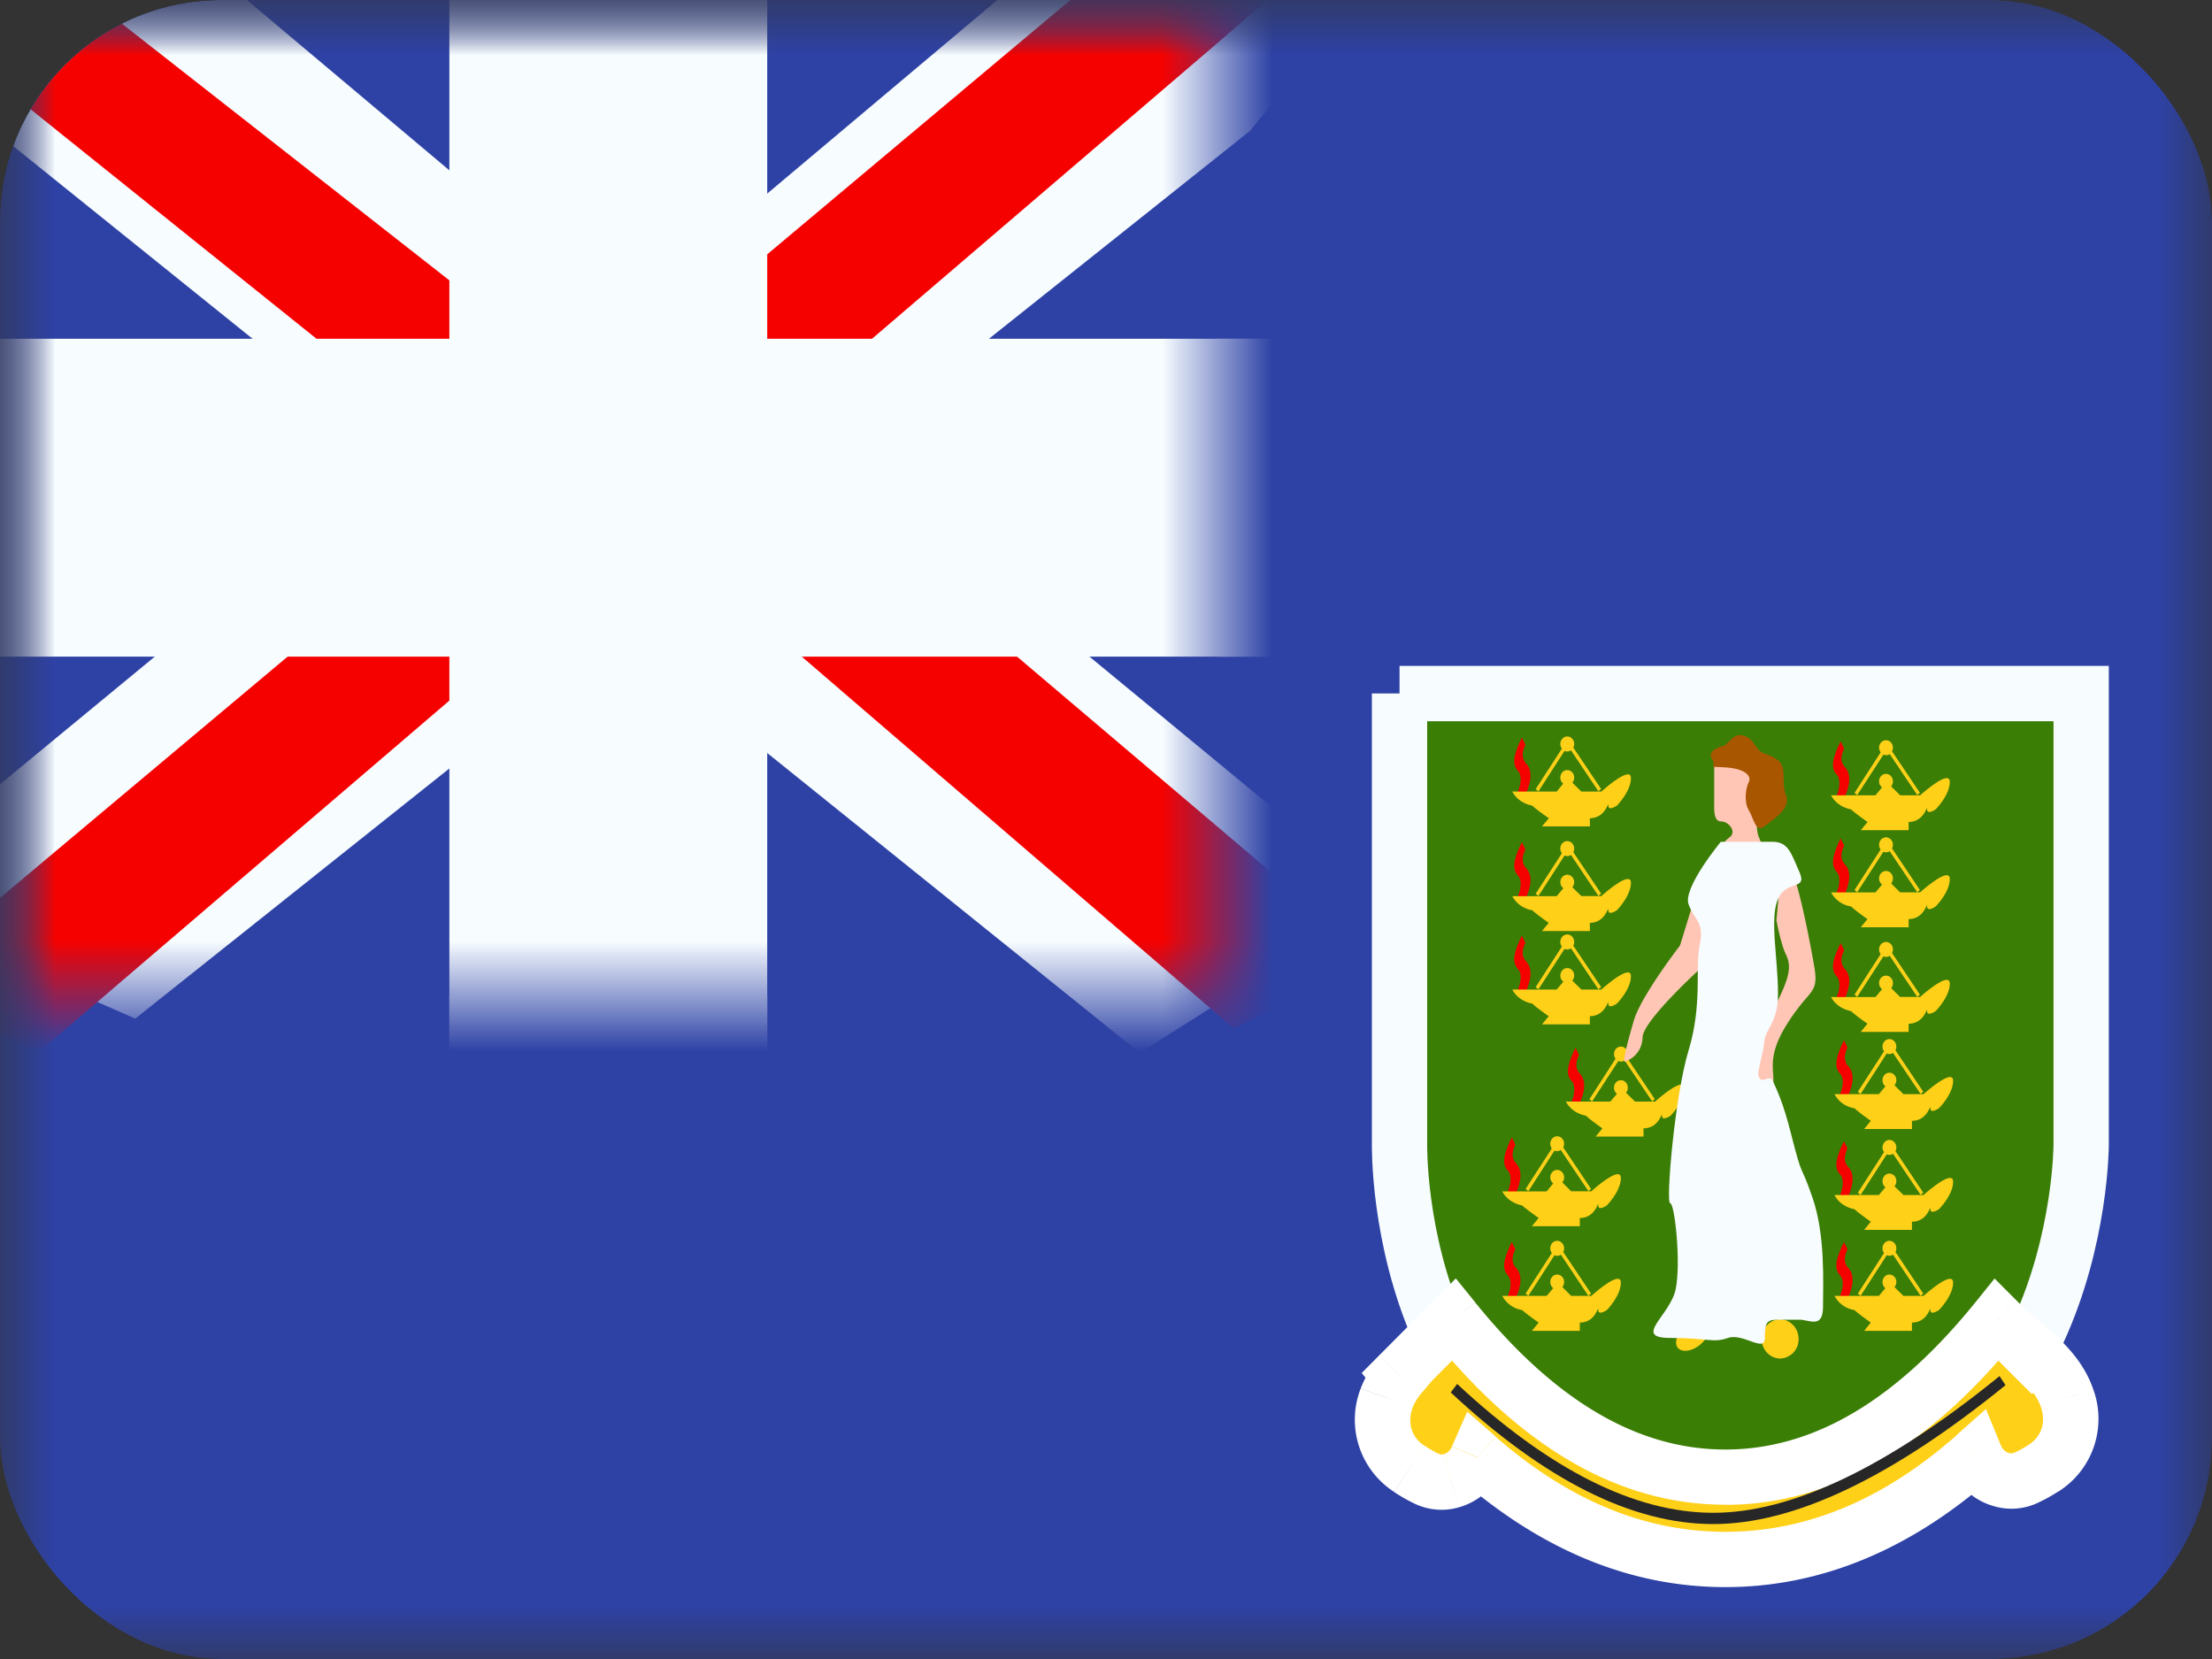 <svg xmlns="http://www.w3.org/2000/svg" width="20" height="15" fill="transparent" viewBox="0 0 20 15"><rect x="0" y="0" width="20" height="15" fill="#333333" stroke="none"/><g clip-path="url(#a)"><mask id="b" width="20" height="15" x="0" y="0" maskUnits="userSpaceOnUse" style="mask-type:luminance"><path fill="#fff" d="M0 0h20v15H0z"/></mask><g mask="url(#b)"><path fill="#2E42A5" fill-rule="evenodd" d="M0 0v15h20V0H0Z" clip-rule="evenodd"/><mask id="c" width="20" height="15" x="0" y="0" maskUnits="userSpaceOnUse" style="mask-type:luminance"><path fill="#fff" fill-rule="evenodd" d="M0 0v15h20V0H0Z" clip-rule="evenodd"/></mask><g mask="url(#c)"><path fill="#2E42A5" d="M0 0h11v9H0z"/><mask id="d" width="11" height="9" x="0" y="0" maskUnits="userSpaceOnUse" style="mask-type:luminance"><path fill="#fff" d="M0 0h11v9H0z"/></mask><g mask="url(#d)"><path fill="#F7FCFF" d="M-1.253 8.125 1.223 9.21l10.083-8.03 1.306-1.614-2.647-.363-4.113 3.46-3.31 2.332-3.795 3.129Z"/><path fill="#F50100" d="m-.914 8.886 1.261.63L12.143-.583h-1.77L-.915 8.886Z"/><path fill="#F7FCFF" d="M12.503 8.125 10.306 9.52-.056 1.18-1.362-.434l2.647-.363 4.113 3.46 3.31 2.332 3.795 3.129Z"/><path fill="#F50100" d="m12.418 8.67-1.261.63-5.023-4.323-1.489-.483-6.133-4.922H.283l6.13 4.805 1.628.58 4.377 3.714Z"/><mask id="e" width="13" height="11" x="-1" y="-1" fill="#000" maskUnits="userSpaceOnUse"><path fill="#fff" d="M-1-1h13v11H-1z"/><path fill-rule="evenodd" d="M6 0H5v4H0v1h5v4h1V5h5V4H6V0Z" clip-rule="evenodd"/></mask><path fill="#F50100" fill-rule="evenodd" d="M6 0H5v4H0v1h5v4h1V5h5V4H6V0Z" clip-rule="evenodd"/><path fill="#F7FCFF" d="M5 0v-.938h-.938V0H5Zm1 0h.938v-.938H6V0ZM5 4v.938h.938V4H5ZM0 4v-.938h-.938V4H0Zm0 1h-.938v.938H0V5Zm5 0h.938v-.938H5V5Zm0 4h-.938v.938H5V9Zm1 0v.938h.938V9H6Zm0-4v-.938h-.938V5H6Zm5 0v.938h.938V5H11Zm0-1h.938v-.938H11V4ZM6 4h-.938v.938H6V4ZM5 .937h1V-.938H5V.938ZM5.938 4V0H4.063v4h1.875ZM0 4.938h5V3.063H0v1.874ZM.938 5V4H-.938v1H.938ZM5 4.062H0v1.875h5V4.063ZM5.938 9V5H4.063v4h1.875ZM6 8.062H5v1.876h1V8.062ZM5.062 5v4h1.875V5H5.063ZM11 4.062H6v1.875h5V4.063ZM10.062 4v1h1.876V4h-1.876ZM6 4.938h5V3.063H6v1.874ZM5.062 0v4h1.875V0H5.063Z" mask="url(#e)"/></g><path fill="#3B7E05" fill-rule="evenodd" stroke="#F7FCFF" stroke-width=".5" d="M12.654 6.27v4.081s-.06 3.377 3.051 3.377c3.112 0 3.112-3.377 3.112-3.377v-4.08h-6.163Z" clip-rule="evenodd"/><path fill="#FFD018" fill-rule="evenodd" d="m12.648 12.43.496-.497c.774.957 1.59 1.422 2.456 1.422.866 0 1.68-.465 2.454-1.422l.282.283.012-.018c.173.146.286.283.34.441a.527.527 0 0 1-.214.637 1.204 1.204 0 0 1-.129.073.326.326 0 0 1-.253.028.363.363 0 0 1-.233-.216c-.703.621-1.458.938-2.26.938-.793 0-1.542-.311-2.24-.923a.363.363 0 0 1-.237.21.325.325 0 0 1-.253-.032 1.197 1.197 0 0 1-.128-.075.527.527 0 0 1-.203-.64.661.661 0 0 1 .119-.197.852.852 0 0 1-.009-.011Z" clip-rule="evenodd"/><path fill="#fff" d="m13.144 11.933.194-.158-.175-.216-.196.197.177.177Zm-.496.498-.177-.177-.159.16.142.174.194-.157Zm5.406-.498.177-.176-.197-.197-.174.216.194.157Zm.282.283-.177.177.215.214.17-.251-.208-.14Zm.012-.018.162-.19-.213-.18-.156.23.207.14Zm.34.441.237-.081-.236.081Zm-.214.637.134.211-.134-.211Zm-.129.073-.105-.227.105.227Zm-.253.028.068-.24-.068.24Zm-.233-.216.231-.095-.134-.326-.263.233.166.188Zm-4.5.015.164-.188-.257-.224-.137.312.23.1Zm-.237.21-.064-.241.064.242Zm-.253-.032-.11.225.11-.225Zm-.128-.075-.136.21.136-.21Zm-.203-.64-.235-.086.235.086Zm.119-.197.191.16.133-.158-.13-.16-.194.157Zm.31-.686-.496.498.354.353.496-.498-.354-.353Zm2.633 1.35c-.765 0-1.515-.408-2.262-1.33l-.388.314c.802.991 1.681 1.515 2.65 1.515v-.5Zm2.26-1.33c-.746.922-1.496 1.33-2.26 1.33v.5c.968 0 1.847-.525 2.648-1.516l-.388-.314Zm.653.263-.282-.282-.354.353.282.283.354-.354Zm-.372.02-.012.017.414.28.012-.018-.414-.28Zm.784.499c-.076-.22-.228-.392-.415-.55l-.323.381c.157.134.232.235.266.332l.472-.163Zm-.317.93a.777.777 0 0 0 .317-.93l-.472.163c.05.149-.002.274-.112.343l.267.423Zm-.157.087c.05-.023.101-.053.157-.088l-.267-.423a.959.959 0 0 1-.101.058l.21.453Zm-.427.042a.56.56 0 0 0 .427-.042l-.211-.453a.195.195 0 0 1-.05.019c-.002 0-.009.001-.03-.005l-.136.481Zm-.396-.362c.07.174.213.31.396.362l.136-.48a.12.12 0 0 1-.07-.072l-.462.19ZM15.6 14.35c.873 0 1.685-.347 2.424-1.001l-.33-.375c-.667.59-1.365.876-2.094.876v.5Zm-2.407-.984c.736.643 1.541.984 2.407.984v-.5c-.723 0-1.415-.281-2.077-.86l-.33.376Zm-.007.264a.613.613 0 0 0 .401-.352l-.458-.2c-.019.042-.048.062-.07.068l.127.484Zm-.426-.05a.565.565 0 0 0 .426.05l-.128-.484c-.021.006-.028.004-.03.004a.197.197 0 0 1-.05-.02l-.218.45Zm-.155-.09c.054.035.105.066.155.09l.219-.45a.947.947 0 0 1-.1-.06l-.274.42Zm-.302-.936a.777.777 0 0 0 .302.935l.273-.418c-.108-.07-.159-.198-.105-.346l-.47-.17Zm.163-.272a.908.908 0 0 0-.163.272l.47.171a.413.413 0 0 1 .075-.122l-.382-.321Zm-.012.307.009.011.388-.315a.442.442 0 0 1-.009-.01l-.388.314Z"/><path fill="#F50100" fill-rule="evenodd" d="m13.722 7.163.07.025c.057-.13.066-.229 0-.292l-.002-.003c-.015-.024-.043-.067.002-.159l-.032-.065c-.065.132-.094.228-.043.292l.002.004.003.002c.03.027.042.1 0 .196Zm0 .946.07.025c.057-.13.066-.229 0-.292l-.002-.003c-.015-.024-.043-.067.002-.159l-.032-.065c-.065.132-.094.228-.043.292l.002.004.003.002c.03.027.042.1 0 .196Zm.07.87-.07-.026c.042-.095.03-.169 0-.195l-.003-.003-.002-.003c-.051-.064-.022-.16.043-.293l.032.066c-.045.091-.018.134-.002.158l.002.003c.066.064.057.163 0 .293Zm.416.988.07.025c.056-.13.065-.229 0-.292l-.003-.003c-.015-.024-.043-.067.002-.159l-.032-.065c-.064.132-.094.228-.043.292l.003.004.003.002c.029.027.041.1 0 .196Zm-.507.836-.07-.025c.042-.096.03-.17 0-.196l-.003-.002-.002-.004c-.051-.064-.022-.16.043-.292l.032.065c-.045.092-.018.134-.002.159l.002.003c.066.063.057.162 0 .292Zm-.07.92.07.026c.057-.13.066-.229 0-.293l-.002-.002c-.016-.025-.043-.067.002-.159l-.032-.065c-.065.132-.094.228-.043.292l.002.003.003.003c.03.027.042.1 0 .195Zm3.073.026-.07-.026c.043-.095.03-.168 0-.195l-.002-.003-.003-.003c-.05-.064-.021-.16.043-.292l.032.065c-.044.092-.017.134-.002.159l.002.002c.067.064.057.163 0 .293Zm-.07-.938.07.026c.057-.13.067-.23 0-.293l-.002-.003c-.015-.024-.042-.066.002-.158l-.032-.065c-.064.132-.093.228-.043.292l.003.003.003.003c.03.027.041.1 0 .195Zm.07-.886-.07-.026c.043-.095.03-.169 0-.195l-.002-.003-.003-.003c-.05-.065-.021-.16.043-.293l.032.066c-.044.091-.017.134-.002.158l.002.003c.067.064.057.163 0 .293Zm-.1-.904.07.025c.057-.13.066-.229 0-.292l-.002-.003c-.015-.024-.043-.067.002-.159l-.032-.065c-.065.133-.094.228-.043.293l.003.003.003.003c.029.026.041.1 0 .195Zm.07-.92-.07-.026c.042-.095.03-.169 0-.195l-.002-.003-.003-.003c-.05-.065-.022-.16.043-.293l.032.065c-.045.092-.017.135-.002.159l.002.003c.066.063.057.162 0 .292Zm-.07-.905.07.026c.057-.13.066-.229 0-.293l-.002-.002c-.015-.025-.043-.067.002-.159l-.032-.065c-.065.132-.094.228-.043.292l.003.003.003.003c.029.027.041.1 0 .195Z" clip-rule="evenodd"/><path fill="#FFD018" fill-rule="evenodd" d="M14.225 6.76a.072.072 0 0 0 .008-.034c0-.037-.028-.067-.063-.067-.034 0-.062.03-.062.067 0 .016.005.031.014.043l-.237.366.025.02.236-.366a.058.058 0 0 0 .058-.005l.248.37.025-.02-.252-.375Zm-.008.316a.07.07 0 0 0 .016-.046c0-.037-.028-.067-.063-.067-.034 0-.062.03-.062.067 0 .023.01.043.026.055l-.059.072h-.401s.043.1.18.127c.042.04.15.114.15.114l-.062.074h.433v-.074c.105-.001.145-.084.16-.114.005-.012.007-.016.007 0 0 .053.077 0 .077 0s.127-.127.127-.249c0-.12-.267.122-.267.122h-.181l-.082-.081Zm-.543 1.027h.401l.06-.072a.07.07 0 0 1-.027-.055c0-.037.028-.067.063-.067.034 0 .062.03.062.067a.07.07 0 0 1-.017.046l.082.08h.181s.267-.242.267-.12c0 .12-.127.248-.127.248s-.077.053-.077 0c0-.016-.002-.013-.008 0-.014.03-.054.113-.159.114v.074h-.433l.061-.074s-.107-.074-.149-.114a.248.248 0 0 1-.18-.127Zm.551-.398a.072.072 0 0 0 .008-.033c0-.037-.028-.067-.063-.067-.034 0-.062.03-.062.067 0 .016.005.031.014.043l-.237.366.025.02.236-.366a.058.058 0 0 0 .058-.005l.248.37.025-.02-.252-.375Zm-.551 1.242h.401l.06-.071a.07.07 0 0 1-.027-.055c0-.037.028-.068.063-.068.034 0 .062.03.062.068a.07.07 0 0 1-.017.045l.082.081h.181s.267-.242.267-.121-.127.248-.127.248-.077.054-.077 0c0-.015-.002-.012-.008 0-.014.03-.054.113-.159.114v.074h-.433l.061-.074s-.107-.074-.149-.114c-.136-.026-.18-.127-.18-.127Zm.551-.397a.072.072 0 0 0 .008-.033c0-.038-.028-.068-.063-.068-.034 0-.062.03-.062.068 0 .016.005.03.014.042l-.237.366.025.02.236-.366a.058.058 0 0 0 .058-.005l.248.371.025-.02-.252-.375Zm-.066 1.41h.401l.06-.07a.07.07 0 0 1-.027-.056c0-.037.028-.067.063-.067.034 0 .062.03.062.067a.07.07 0 0 1-.016.046l.081.08h.182s.267-.242.267-.12c0 .12-.128.248-.128.248s-.077.053-.077 0c0-.015-.002-.012-.007 0-.014.03-.054.113-.16.114v.074h-.432l.06-.074s-.106-.074-.148-.114c-.137-.027-.181-.127-.181-.127Zm.551-.397a.072.072 0 0 0 .008-.033c0-.037-.028-.067-.062-.067-.035 0-.063.03-.063.067 0 .016.006.031.014.043l-.236.366.024.02.237-.366a.058.058 0 0 0 .057-.005l.249.37.024-.02-.252-.375Zm-1.128 1.209h.402l.06-.072a.07.07 0 0 1-.027-.055c0-.037.028-.067.062-.067.035 0 .063.03.063.067a.07.07 0 0 1-.016.046l.08.08h.182s.267-.242.267-.12c0 .12-.127.248-.127.248s-.077.053-.077 0c0-.016-.002-.013-.008 0-.014.03-.053.113-.159.114v.074h-.433l.061-.075s-.107-.074-.149-.113c-.136-.027-.18-.127-.18-.127Zm.552-.398a.07.07 0 0 0 .008-.033c0-.037-.028-.067-.063-.067-.034 0-.062.03-.062.067 0 .016.005.031.014.043l-.237.366.025.02.236-.367a.059.059 0 0 0 .057-.005l.25.372.024-.02-.252-.376Zm-.552 1.343h.402l.06-.07a.07.07 0 0 1-.027-.056c0-.037.028-.067.062-.067.035 0 .063.03.063.067a.07.07 0 0 1-.016.046l.08.08h.182s.267-.242.267-.12c0 .12-.127.248-.127.248s-.077.053-.077 0c0-.016-.002-.013-.008 0-.014.03-.053.113-.159.113v.075h-.433l.061-.075s-.107-.074-.149-.113a.248.248 0 0 1-.18-.128Zm.552-.397a.071.071 0 0 0 .008-.033c0-.037-.028-.068-.063-.068-.034 0-.062.03-.062.068 0 .016.005.03.014.042l-.237.367.025.02.236-.367a.058.058 0 0 0 .058-.005l.248.372.025-.02-.252-.376Zm2.452.397h.402l.059-.07a.07.07 0 0 1-.026-.056c0-.037.028-.067.062-.067.035 0 .063.03.063.067a.07.07 0 0 1-.017.046l.081.08h.182s.267-.242.267-.12c0 .12-.128.248-.128.248s-.077.053-.077 0c0-.016-.001-.013-.007 0-.014.03-.054.113-.16.113v.075h-.432l.06-.075s-.106-.074-.148-.113a.248.248 0 0 1-.18-.128Zm.552-.397a.072.072 0 0 0 .008-.033c0-.037-.028-.068-.063-.068-.034 0-.062.03-.062.068 0 .016.005.03.014.042l-.237.367.025.02.236-.367a.059.059 0 0 0 .057-.005l.249.372.024-.02-.251-.376Zm-.552-.515h.402l.059-.07a.07.07 0 0 1-.026-.056c0-.037.028-.068.062-.068.035 0 .063.03.063.068a.07.07 0 0 1-.017.046l.081.08h.182s.267-.242.267-.12c0 .12-.128.248-.128.248s-.077.053-.077 0c0-.016-.001-.013-.007 0-.014.03-.054.113-.16.113v.074h-.432l.06-.074s-.106-.074-.148-.113c-.137-.027-.18-.128-.18-.128Zm.552-.397a.072.072 0 0 0 .008-.033c0-.037-.028-.068-.063-.068-.034 0-.062.03-.062.068 0 .016.005.03.014.042l-.237.367.025.02.236-.367a.059.059 0 0 0 .057-.005l.249.371.024-.02-.251-.375Zm-.552-.515h.402l.059-.071a.07.07 0 0 1-.026-.055c0-.038.028-.068.062-.068.035 0 .063.03.063.068a.07.07 0 0 1-.017.045l.081.081h.182s.267-.242.267-.121-.128.248-.128.248-.077.054-.077 0c0-.015-.001-.012-.007 0-.014.03-.054.113-.16.114v.074h-.432l.06-.074s-.106-.074-.148-.114a.243.243 0 0 1-.18-.127Zm.552-.397a.072.072 0 0 0 .008-.033c0-.038-.028-.068-.063-.068-.034 0-.062.03-.062.068 0 .016.005.03.014.042l-.237.366.025.02.236-.366a.058.058 0 0 0 .057-.005l.249.371.024-.02-.251-.375Zm-.582-.481h.401l.06-.071a.07.07 0 0 1-.027-.056c0-.037.028-.067.063-.067.034 0 .062.03.062.067a.07.07 0 0 1-.016.046l.081.08h.181s.268-.242.268-.12c0 .12-.128.248-.128.248s-.077.053-.077 0c0-.015-.002-.012-.007 0-.015.03-.054.113-.16.114v.074h-.433l.061-.074s-.107-.074-.148-.114c-.137-.027-.181-.127-.181-.127Zm.551-.398a.07.07 0 0 0 .008-.033c0-.037-.028-.067-.062-.067-.035 0-.063.03-.063.067 0 .016.005.031.014.043l-.236.366.024.02.237-.366a.059.059 0 0 0 .057-.005l.249.371.024-.02-.252-.376Zm-.551-.548h.401l.06-.071a.07.07 0 0 1-.027-.056c0-.037.028-.067.063-.067.034 0 .062.03.062.067a.07.07 0 0 1-.016.046l.081.08h.181s.268-.242.268-.12c0 .12-.128.248-.128.248s-.077.053-.077 0c0-.015-.002-.012-.007 0-.015.03-.054.113-.16.114v.074h-.433l.061-.074s-.107-.074-.148-.114a.248.248 0 0 1-.181-.127Zm.551-.398a.07.07 0 0 0 .008-.033c0-.037-.028-.067-.062-.067-.035 0-.063.03-.063.067a.07.07 0 0 0 .014.043l-.236.366.024.02.237-.366a.059.059 0 0 0 .057-.005l.249.371.024-.02-.252-.376Z" clip-rule="evenodd"/><path fill="#FFC6B5" fill-rule="evenodd" d="m15.4 7.866-.21.683s-.353.456-.418.68c-.065.223-.1.37-.082.37a.232.232 0 0 0 .161-.217c0-.154.549-.649.549-.649l.163-.867H15.4Z" clip-rule="evenodd"/><path fill="#FFD018" fill-rule="evenodd" d="M17.107 6.793a.07.07 0 0 0 .008-.033c0-.037-.028-.067-.062-.067-.035 0-.063.03-.063.067 0 .016.006.031.014.043l-.236.366.024.02.237-.366a.058.058 0 0 0 .057-.005l.249.37.024-.02-.252-.375Zm-.008.317a.07.07 0 0 0 .016-.046c0-.037-.028-.067-.062-.067-.035 0-.063.03-.063.067 0 .023.01.043.027.055l-.06.072h-.401s.044.1.18.127c.043.04.15.114.15.114l-.061.074h.432v-.074c.106-.001.145-.085.16-.114.005-.013.007-.016.007 0 0 .053.077 0 .077 0s.128-.127.128-.249c0-.12-.268.122-.268.122h-.18l-.082-.081Z" clip-rule="evenodd"/><path fill="#FFC6B5" fill-rule="evenodd" d="M15.912 7.592c.006.013.01.022.01.035 0 .04-.166.098-.287.098-.12 0-.073-.098 0-.152.074-.053-.006-.146-.073-.146-.064 0-.064-.09-.063-.163V6.97c0-.114.03-.1.09-.075a.325.325 0 0 0 .131.034c.09 0 .095.02.108.077.009.034.02.08.055.144.057.1.045.124.027.16a.228.228 0 0 0-.027.117c0 .104.018.14.03.165Zm.15.726.035-.385s-.036-.14.047-.14c.083 0 .212.672.259.942.03.172.002.204-.077.296-.044.052-.105.124-.182.25-.127.21-.119.333-.112.427.004.063.007.112-.031.166-.09.125-.126.007-.162-.109l-.008-.025c-.034-.108.122-.435.227-.657L16.097 9c.1-.213.09-.288.047-.378-.043-.09-.083-.305-.083-.305Z" clip-rule="evenodd"/><path fill="#FFD018" fill-rule="evenodd" d="M16.262 12.106a.172.172 0 0 1-.167.177c-.092 0-.167-.08-.167-.177 0-.098.075-.177.167-.177.092 0 .167.08.167.177Zm-.887.05c-.075.062-.166.076-.204.031-.038-.044-.008-.132.067-.195.075-.062.166-.077.204-.032.038.045.008.132-.067.195Z" clip-rule="evenodd"/><path fill="#A95601" fill-rule="evenodd" d="M15.594 6.74s-.173.036-.115.123c.057.086-.076.064.115.075.191.011.244.081.218.132-.027.052-.047.18 0 .256.046.077.061.21.144.144.082-.067.24-.159.192-.28-.049-.12.02-.26-.087-.327-.105-.068-.13-.027-.19-.123-.06-.095-.15-.122-.213-.06l-.064.06Z" clip-rule="evenodd"/><path fill="#F7FCFF" fill-rule="evenodd" d="M15.56 7.61s-.349.42-.292.569c.057.148.143.155.1.366-.043.21.026.535-.1.95-.126.413-.208 1.384-.167 1.384.041 0 .099.536.05.777-.05.24-.394.441-.05.441.344 0 .385.048.523 0 .137-.047.333.138.333 0 0-.137.014-.165.12-.165h.192c.092 0 .214.086.214-.119s.023-.645-.096-.987c-.118-.342-.078-.124-.195-.581-.068-.271-.122-.379-.163-.473-.03-.065-.112.049-.131-.053-.007-.035.05-.237.05-.264.004-.162.128-.19.128-.469 0-.324-.078-.68 0-.858.078-.179.269-.071.193-.245-.076-.173-.101-.272-.244-.272h-.465Z" clip-rule="evenodd"/><path fill="#272727" d="m13.117 12.59.058-.077c.835.778 1.607 1.165 2.316 1.165.709 0 1.572-.41 2.588-1.236l.054.082c-1.03.837-1.91 1.256-2.642 1.256-.733 0-1.524-.397-2.374-1.19Z"/></g></g></g><defs><clipPath id="a"><rect width="20" height="15" fill="#fff" rx="2"/></clipPath></defs></svg>
